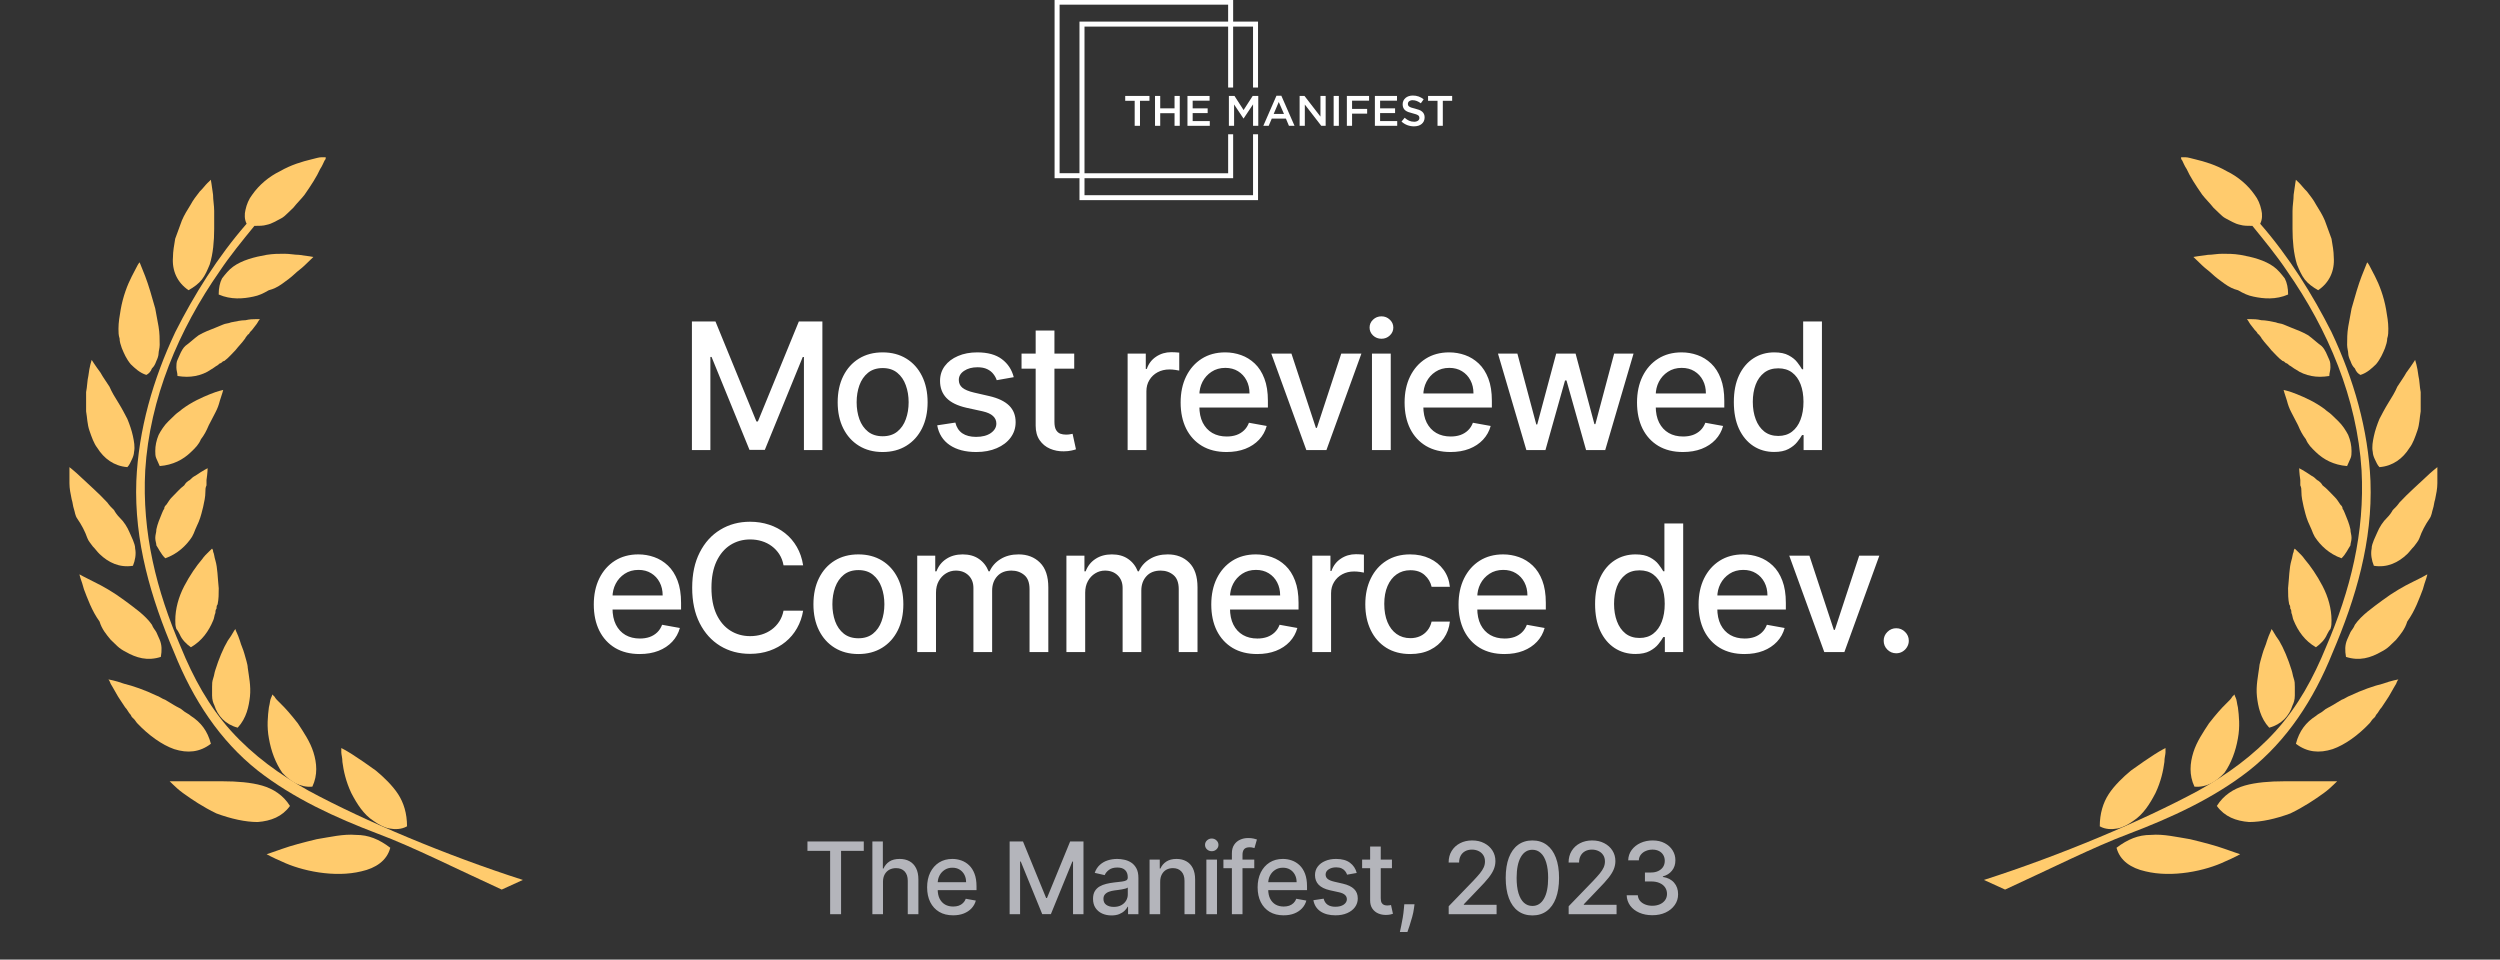 <svg width="198" height="76" viewBox="0 0 198 76" fill="none" xmlns="http://www.w3.org/2000/svg">
<rect x="0" y="0" width="198" height="76" fill="#333333" stroke="none"/>
<path d="M54.8 25.461H56.665L59.907 33.378H60.026L63.268 25.461H65.133V35.645H63.671V28.276H63.577L60.573 35.631H59.36L56.356 28.271H56.262V35.645H54.8V25.461ZM69.905 35.8C69.189 35.8 68.564 35.636 68.03 35.307C67.497 34.979 67.082 34.52 66.787 33.93C66.492 33.34 66.344 32.65 66.344 31.861C66.344 31.069 66.492 30.376 66.787 29.783C67.082 29.189 67.497 28.728 68.03 28.4C68.564 28.072 69.189 27.908 69.905 27.908C70.621 27.908 71.246 28.072 71.78 28.4C72.314 28.728 72.728 29.189 73.023 29.783C73.318 30.376 73.466 31.069 73.466 31.861C73.466 32.65 73.318 33.34 73.023 33.93C72.728 34.52 72.314 34.979 71.78 35.307C71.246 35.636 70.621 35.8 69.905 35.8ZM69.91 34.551C70.374 34.551 70.759 34.429 71.064 34.184C71.369 33.938 71.594 33.612 71.74 33.204C71.889 32.796 71.964 32.347 71.964 31.856C71.964 31.369 71.889 30.921 71.74 30.514C71.594 30.103 71.369 29.773 71.064 29.524C70.759 29.275 70.374 29.151 69.91 29.151C69.443 29.151 69.055 29.275 68.746 29.524C68.441 29.773 68.214 30.103 68.065 30.514C67.919 30.921 67.846 31.369 67.846 31.856C67.846 32.347 67.919 32.796 68.065 33.204C68.214 33.612 68.441 33.938 68.746 34.184C69.055 34.429 69.443 34.551 69.91 34.551ZM80.289 29.872L78.941 30.111C78.885 29.939 78.795 29.774 78.672 29.619C78.553 29.463 78.391 29.335 78.185 29.236C77.98 29.136 77.723 29.087 77.414 29.087C76.993 29.087 76.642 29.181 76.36 29.37C76.078 29.556 75.938 29.796 75.938 30.091C75.938 30.346 76.032 30.552 76.221 30.708C76.41 30.863 76.715 30.991 77.136 31.09L78.349 31.369C79.052 31.531 79.576 31.782 79.921 32.12C80.265 32.458 80.438 32.897 80.438 33.438C80.438 33.895 80.305 34.303 80.04 34.661C79.778 35.016 79.412 35.294 78.941 35.496C78.474 35.699 77.932 35.8 77.315 35.8C76.46 35.8 75.762 35.617 75.221 35.253C74.681 34.885 74.35 34.362 74.227 33.686L75.664 33.468C75.754 33.842 75.938 34.126 76.216 34.318C76.494 34.507 76.858 34.601 77.305 34.601C77.792 34.601 78.182 34.5 78.474 34.298C78.765 34.092 78.911 33.842 78.911 33.547C78.911 33.308 78.822 33.108 78.643 32.945C78.467 32.783 78.197 32.66 77.832 32.577L76.539 32.294C75.826 32.131 75.299 31.873 74.958 31.518C74.62 31.163 74.451 30.714 74.451 30.171C74.451 29.72 74.577 29.325 74.829 28.987C75.081 28.649 75.429 28.385 75.873 28.196C76.317 28.004 76.826 27.908 77.4 27.908C78.225 27.908 78.875 28.087 79.349 28.445C79.823 28.8 80.136 29.275 80.289 29.872ZM85.078 28.007V29.201H80.906V28.007H85.078ZM82.025 26.177H83.511V33.403C83.511 33.691 83.555 33.908 83.641 34.054C83.727 34.197 83.838 34.295 83.974 34.348C84.113 34.397 84.264 34.422 84.427 34.422C84.546 34.422 84.65 34.414 84.74 34.397C84.829 34.381 84.899 34.367 84.949 34.358L85.217 35.586C85.131 35.619 85.008 35.652 84.849 35.685C84.69 35.722 84.491 35.742 84.252 35.745C83.861 35.752 83.497 35.682 83.159 35.536C82.82 35.39 82.547 35.165 82.338 34.86C82.129 34.555 82.025 34.172 82.025 33.711V26.177ZM89.308 35.645V28.007H90.746V29.221H90.825C90.964 28.81 91.21 28.486 91.561 28.251C91.916 28.012 92.317 27.893 92.764 27.893C92.857 27.893 92.967 27.896 93.093 27.903C93.222 27.91 93.323 27.918 93.396 27.928V29.35C93.336 29.334 93.23 29.315 93.078 29.295C92.925 29.272 92.773 29.261 92.62 29.261C92.269 29.261 91.956 29.335 91.68 29.484C91.409 29.63 91.193 29.834 91.034 30.096C90.875 30.355 90.795 30.65 90.795 30.981V35.645H89.308ZM97.141 35.8C96.388 35.8 95.74 35.639 95.197 35.317C94.656 34.992 94.239 34.537 93.944 33.95C93.652 33.36 93.506 32.669 93.506 31.876C93.506 31.094 93.652 30.404 93.944 29.808C94.239 29.211 94.65 28.745 95.177 28.41C95.707 28.075 96.327 27.908 97.037 27.908C97.468 27.908 97.885 27.979 98.29 28.122C98.694 28.264 99.057 28.488 99.379 28.793C99.7 29.098 99.954 29.494 100.139 29.982C100.325 30.466 100.418 31.054 100.418 31.747V32.274H94.346V31.16H98.961C98.961 30.769 98.881 30.422 98.722 30.121C98.563 29.816 98.339 29.576 98.051 29.4C97.766 29.224 97.431 29.136 97.046 29.136C96.629 29.136 96.264 29.239 95.953 29.445C95.644 29.647 95.406 29.912 95.236 30.24C95.071 30.565 94.988 30.918 94.988 31.299V32.17C94.988 32.68 95.077 33.114 95.256 33.472C95.439 33.831 95.692 34.104 96.017 34.293C96.342 34.479 96.722 34.571 97.156 34.571C97.438 34.571 97.695 34.532 97.927 34.452C98.159 34.369 98.359 34.246 98.528 34.084C98.697 33.922 98.827 33.721 98.916 33.482L100.323 33.736C100.211 34.15 100.009 34.513 99.717 34.825C99.428 35.133 99.065 35.374 98.628 35.546C98.194 35.715 97.698 35.8 97.141 35.8ZM107.823 28.007L105.053 35.645H103.462L100.687 28.007H102.283L104.218 33.885H104.297L106.227 28.007H107.823ZM108.66 35.645V28.007H110.147V35.645H108.66ZM109.411 26.829C109.152 26.829 108.93 26.743 108.745 26.57C108.562 26.395 108.471 26.186 108.471 25.944C108.471 25.698 108.562 25.489 108.745 25.317C108.93 25.141 109.152 25.054 109.411 25.054C109.67 25.054 109.89 25.141 110.072 25.317C110.258 25.489 110.351 25.698 110.351 25.944C110.351 26.186 110.258 26.395 110.072 26.57C109.89 26.743 109.67 26.829 109.411 26.829ZM114.879 35.8C114.127 35.8 113.478 35.639 112.935 35.317C112.394 34.992 111.977 34.537 111.682 33.95C111.39 33.36 111.244 32.669 111.244 31.876C111.244 31.094 111.39 30.404 111.682 29.808C111.977 29.211 112.388 28.745 112.915 28.41C113.445 28.075 114.065 27.908 114.775 27.908C115.206 27.908 115.623 27.979 116.028 28.122C116.432 28.264 116.795 28.488 117.117 28.793C117.438 29.098 117.692 29.494 117.878 29.982C118.063 30.466 118.156 31.054 118.156 31.747V32.274H112.084V31.16H116.699C116.699 30.769 116.62 30.422 116.46 30.121C116.301 29.816 116.077 29.576 115.789 29.4C115.504 29.224 115.169 29.136 114.785 29.136C114.367 29.136 114.002 29.239 113.691 29.445C113.382 29.647 113.144 29.912 112.975 30.24C112.809 30.565 112.726 30.918 112.726 31.299V32.17C112.726 32.68 112.815 33.114 112.994 33.472C113.177 33.831 113.43 34.104 113.755 34.293C114.08 34.479 114.46 34.571 114.894 34.571C115.176 34.571 115.433 34.532 115.665 34.452C115.897 34.369 116.097 34.246 116.266 34.084C116.436 33.922 116.565 33.721 116.654 33.482L118.062 33.736C117.949 34.15 117.747 34.513 117.455 34.825C117.167 35.133 116.804 35.374 116.366 35.546C115.932 35.715 115.436 35.8 114.879 35.8ZM120.888 35.645L118.64 28.007H120.177L121.674 33.617H121.748L123.25 28.007H124.787L126.278 33.592H126.353L127.84 28.007H129.376L127.134 35.645H125.617L124.065 30.131H123.951L122.4 35.645H120.888ZM133.287 35.8C132.534 35.8 131.886 35.639 131.342 35.317C130.802 34.992 130.384 34.537 130.089 33.95C129.798 33.36 129.652 32.669 129.652 31.876C129.652 31.094 129.798 30.404 130.089 29.808C130.384 29.211 130.795 28.745 131.323 28.41C131.853 28.075 132.473 27.908 133.182 27.908C133.613 27.908 134.031 27.979 134.435 28.122C134.84 28.264 135.203 28.488 135.524 28.793C135.846 29.098 136.1 29.494 136.285 29.982C136.471 30.466 136.564 31.054 136.564 31.747V32.274H130.492V31.16H135.107C135.107 30.769 135.027 30.422 134.868 30.121C134.709 29.816 134.485 29.576 134.197 29.4C133.912 29.224 133.577 29.136 133.192 29.136C132.775 29.136 132.41 29.239 132.098 29.445C131.79 29.647 131.551 29.912 131.382 30.24C131.216 30.565 131.134 30.918 131.134 31.299V32.17C131.134 32.68 131.223 33.114 131.402 33.472C131.584 33.831 131.838 34.104 132.163 34.293C132.488 34.479 132.867 34.571 133.302 34.571C133.583 34.571 133.84 34.532 134.072 34.452C134.304 34.369 134.505 34.246 134.674 34.084C134.843 33.922 134.972 33.721 135.062 33.482L136.469 33.736C136.357 34.15 136.154 34.513 135.863 34.825C135.574 35.133 135.211 35.374 134.774 35.546C134.339 35.715 133.844 35.8 133.287 35.8ZM140.513 35.795C139.896 35.795 139.346 35.637 138.862 35.322C138.381 35.004 138.003 34.551 137.728 33.965C137.456 33.375 137.32 32.667 137.32 31.841C137.32 31.016 137.458 30.31 137.733 29.723C138.011 29.136 138.393 28.687 138.877 28.375C139.361 28.064 139.909 27.908 140.523 27.908C140.997 27.908 141.378 27.988 141.666 28.147C141.958 28.302 142.184 28.485 142.343 28.694C142.505 28.902 142.631 29.087 142.721 29.246H142.81V25.461H144.297V35.645H142.845V34.457H142.721C142.631 34.62 142.502 34.805 142.333 35.014C142.167 35.223 141.938 35.405 141.646 35.561C141.355 35.717 140.977 35.795 140.513 35.795ZM140.841 34.527C141.269 34.527 141.63 34.414 141.925 34.188C142.223 33.96 142.449 33.643 142.601 33.239C142.757 32.834 142.835 32.364 142.835 31.826C142.835 31.296 142.759 30.832 142.606 30.434C142.454 30.036 142.23 29.726 141.935 29.504C141.64 29.282 141.275 29.171 140.841 29.171C140.393 29.171 140.02 29.287 139.722 29.519C139.424 29.751 139.198 30.068 139.046 30.469C138.897 30.87 138.822 31.323 138.822 31.826C138.822 32.337 138.898 32.796 139.051 33.204C139.203 33.612 139.429 33.935 139.727 34.174C140.029 34.409 140.4 34.527 140.841 34.527ZM50.663 51.8C49.911 51.8 49.263 51.639 48.719 51.317C48.178 50.992 47.761 50.537 47.466 49.95C47.174 49.36 47.028 48.669 47.028 47.876C47.028 47.094 47.174 46.404 47.466 45.807C47.761 45.211 48.172 44.745 48.699 44.41C49.229 44.075 49.849 43.908 50.559 43.908C50.99 43.908 51.407 43.979 51.812 44.122C52.216 44.264 52.579 44.488 52.901 44.793C53.222 45.098 53.476 45.494 53.662 45.982C53.847 46.466 53.94 47.054 53.94 47.747V48.274H47.868V47.16H52.483C52.483 46.769 52.404 46.422 52.244 46.121C52.085 45.816 51.861 45.575 51.573 45.4C51.288 45.224 50.953 45.136 50.569 45.136C50.151 45.136 49.786 45.239 49.475 45.444C49.166 45.647 48.928 45.912 48.759 46.24C48.593 46.565 48.51 46.918 48.51 47.299V48.17C48.51 48.68 48.599 49.114 48.778 49.472C48.961 49.831 49.214 50.104 49.539 50.293C49.864 50.479 50.244 50.571 50.678 50.571C50.96 50.571 51.217 50.532 51.449 50.452C51.681 50.369 51.881 50.246 52.05 50.084C52.22 49.922 52.349 49.721 52.438 49.482L53.846 49.736C53.733 50.15 53.531 50.513 53.239 50.825C52.951 51.133 52.588 51.374 52.15 51.546C51.716 51.715 51.22 51.8 50.663 51.8ZM63.608 44.773H62.056C61.996 44.442 61.886 44.15 61.723 43.898C61.561 43.646 61.362 43.432 61.126 43.257C60.891 43.081 60.627 42.948 60.336 42.859C60.047 42.769 59.741 42.724 59.416 42.724C58.829 42.724 58.303 42.872 57.839 43.167C57.379 43.462 57.014 43.895 56.745 44.465C56.48 45.035 56.347 45.731 56.347 46.553C56.347 47.382 56.48 48.082 56.745 48.652C57.014 49.222 57.38 49.653 57.844 49.945C58.308 50.237 58.831 50.382 59.411 50.382C59.732 50.382 60.037 50.339 60.326 50.253C60.617 50.164 60.881 50.033 61.116 49.86C61.352 49.688 61.551 49.477 61.713 49.229C61.879 48.977 61.993 48.688 62.056 48.364L63.608 48.368C63.525 48.869 63.364 49.33 63.125 49.751C62.89 50.169 62.587 50.53 62.215 50.835C61.847 51.137 61.426 51.37 60.952 51.536C60.478 51.702 59.961 51.785 59.401 51.785C58.519 51.785 57.733 51.576 57.044 51.158C56.354 50.737 55.81 50.136 55.413 49.353C55.018 48.571 54.821 47.638 54.821 46.553C54.821 45.466 55.02 44.533 55.418 43.754C55.815 42.971 56.359 42.371 57.049 41.954C57.738 41.533 58.522 41.322 59.401 41.322C59.941 41.322 60.445 41.4 60.913 41.556C61.383 41.708 61.806 41.934 62.181 42.232C62.555 42.527 62.865 42.889 63.11 43.316C63.356 43.74 63.522 44.226 63.608 44.773ZM67.984 51.8C67.268 51.8 66.643 51.636 66.109 51.307C65.576 50.979 65.161 50.52 64.866 49.93C64.571 49.34 64.424 48.65 64.424 47.861C64.424 47.069 64.571 46.376 64.866 45.783C65.161 45.189 65.576 44.728 66.109 44.4C66.643 44.072 67.268 43.908 67.984 43.908C68.7 43.908 69.325 44.072 69.859 44.4C70.393 44.728 70.807 45.189 71.102 45.783C71.397 46.376 71.545 47.069 71.545 47.861C71.545 48.65 71.397 49.34 71.102 49.93C70.807 50.52 70.393 50.979 69.859 51.307C69.325 51.636 68.7 51.8 67.984 51.8ZM67.989 50.551C68.453 50.551 68.838 50.429 69.143 50.184C69.448 49.938 69.673 49.612 69.819 49.204C69.968 48.796 70.043 48.347 70.043 47.856C70.043 47.369 69.968 46.921 69.819 46.514C69.673 46.103 69.448 45.773 69.143 45.524C68.838 45.275 68.453 45.151 67.989 45.151C67.522 45.151 67.134 45.275 66.826 45.524C66.521 45.773 66.293 46.103 66.144 46.514C65.999 46.921 65.925 47.369 65.925 47.856C65.925 48.347 65.999 48.796 66.144 49.204C66.293 49.612 66.521 49.938 66.826 50.184C67.134 50.429 67.522 50.551 67.989 50.551ZM72.644 51.645V44.007H74.071V45.251H74.166C74.325 44.83 74.585 44.501 74.947 44.266C75.308 44.027 75.741 43.908 76.245 43.908C76.755 43.908 77.183 44.027 77.528 44.266C77.876 44.505 78.132 44.833 78.298 45.251H78.378C78.56 44.843 78.85 44.518 79.248 44.276C79.646 44.031 80.12 43.908 80.67 43.908C81.363 43.908 81.928 44.125 82.366 44.559C82.807 44.994 83.027 45.648 83.027 46.524V51.645H81.54V46.663C81.54 46.146 81.4 45.771 81.118 45.539C80.836 45.307 80.499 45.191 80.108 45.191C79.624 45.191 79.248 45.34 78.98 45.638C78.711 45.934 78.577 46.313 78.577 46.777V51.645H77.095V46.568C77.095 46.154 76.966 45.821 76.707 45.569C76.448 45.317 76.112 45.191 75.698 45.191C75.416 45.191 75.156 45.266 74.917 45.415C74.681 45.56 74.491 45.764 74.345 46.026C74.202 46.288 74.131 46.592 74.131 46.936V51.645H72.644ZM84.46 51.645V44.007H85.887V45.251H85.982C86.141 44.83 86.401 44.501 86.762 44.266C87.124 44.027 87.556 43.908 88.06 43.908C88.571 43.908 88.998 44.027 89.343 44.266C89.691 44.505 89.948 44.833 90.114 45.251H90.194C90.376 44.843 90.666 44.518 91.064 44.276C91.462 44.031 91.936 43.908 92.486 43.908C93.179 43.908 93.744 44.125 94.182 44.559C94.623 44.994 94.843 45.648 94.843 46.524V51.645H93.356V46.663C93.356 46.146 93.215 45.771 92.933 45.539C92.652 45.307 92.315 45.191 91.924 45.191C91.44 45.191 91.064 45.34 90.795 45.638C90.527 45.934 90.392 46.313 90.392 46.777V51.645H88.911V46.568C88.911 46.154 88.781 45.821 88.523 45.569C88.264 45.317 87.928 45.191 87.513 45.191C87.231 45.191 86.971 45.266 86.733 45.415C86.497 45.56 86.306 45.764 86.161 46.026C86.018 46.288 85.947 46.592 85.947 46.936V51.645H84.46ZM99.568 51.8C98.815 51.8 98.167 51.639 97.623 51.317C97.083 50.992 96.665 50.537 96.37 49.95C96.079 49.36 95.933 48.669 95.933 47.876C95.933 47.094 96.079 46.404 96.37 45.807C96.665 45.211 97.076 44.745 97.603 44.41C98.134 44.075 98.754 43.908 99.463 43.908C99.894 43.908 100.312 43.979 100.716 44.122C101.121 44.264 101.484 44.488 101.805 44.793C102.127 45.098 102.381 45.494 102.566 45.982C102.752 46.466 102.845 47.054 102.845 47.747V48.274H96.773V47.16H101.388C101.388 46.769 101.308 46.422 101.149 46.121C100.99 45.816 100.766 45.575 100.478 45.4C100.193 45.224 99.858 45.136 99.473 45.136C99.055 45.136 98.691 45.239 98.379 45.444C98.071 45.647 97.832 45.912 97.663 46.24C97.497 46.565 97.415 46.918 97.415 47.299V48.17C97.415 48.68 97.504 49.114 97.683 49.472C97.865 49.831 98.119 50.104 98.444 50.293C98.769 50.479 99.148 50.571 99.583 50.571C99.864 50.571 100.121 50.532 100.353 50.452C100.585 50.369 100.786 50.246 100.955 50.084C101.124 49.922 101.253 49.721 101.343 49.482L102.75 49.736C102.638 50.15 102.435 50.513 102.144 50.825C101.855 51.133 101.492 51.374 101.055 51.546C100.62 51.715 100.125 51.8 99.568 51.8ZM103.934 51.645V44.007H105.371V45.221H105.451C105.59 44.81 105.836 44.486 106.187 44.251C106.542 44.012 106.943 43.893 107.39 43.893C107.483 43.893 107.593 43.896 107.719 43.903C107.848 43.91 107.949 43.918 108.022 43.928V45.35C107.962 45.334 107.856 45.315 107.704 45.295C107.551 45.272 107.399 45.261 107.246 45.261C106.895 45.261 106.581 45.335 106.306 45.484C106.034 45.63 105.819 45.834 105.66 46.096C105.501 46.355 105.421 46.65 105.421 46.981V51.645H103.934ZM111.692 51.8C110.953 51.8 110.317 51.632 109.783 51.297C109.252 50.959 108.845 50.493 108.56 49.9C108.274 49.307 108.132 48.627 108.132 47.861C108.132 47.086 108.278 46.401 108.569 45.807C108.861 45.211 109.272 44.745 109.803 44.41C110.333 44.075 110.958 43.908 111.677 43.908C112.258 43.908 112.775 44.016 113.229 44.231C113.683 44.443 114.049 44.742 114.328 45.126C114.61 45.511 114.777 45.96 114.83 46.474H113.383C113.303 46.116 113.121 45.807 112.836 45.549C112.554 45.29 112.176 45.161 111.702 45.161C111.288 45.161 110.925 45.27 110.613 45.489C110.305 45.705 110.065 46.013 109.892 46.414C109.72 46.812 109.634 47.283 109.634 47.826C109.634 48.383 109.718 48.864 109.887 49.269C110.056 49.673 110.295 49.986 110.603 50.208C110.915 50.431 111.281 50.542 111.702 50.542C111.984 50.542 112.239 50.49 112.468 50.387C112.7 50.281 112.894 50.13 113.05 49.935C113.209 49.739 113.32 49.504 113.383 49.229H114.83C114.777 49.723 114.616 50.164 114.348 50.551C114.079 50.939 113.72 51.244 113.269 51.467C112.821 51.689 112.296 51.8 111.692 51.8ZM119.152 51.8C118.399 51.8 117.751 51.639 117.208 51.317C116.667 50.992 116.25 50.537 115.955 49.95C115.663 49.36 115.517 48.669 115.517 47.876C115.517 47.094 115.663 46.404 115.955 45.807C116.25 45.211 116.661 44.745 117.188 44.41C117.718 44.075 118.338 43.908 119.048 43.908C119.479 43.908 119.896 43.979 120.301 44.122C120.705 44.264 121.068 44.488 121.39 44.793C121.711 45.098 121.965 45.494 122.151 45.982C122.336 46.466 122.429 47.054 122.429 47.747V48.274H116.357V47.16H120.972C120.972 46.769 120.892 46.422 120.733 46.121C120.574 45.816 120.35 45.575 120.062 45.4C119.777 45.224 119.442 45.136 119.057 45.136C118.64 45.136 118.275 45.239 117.963 45.444C117.655 45.647 117.416 45.912 117.247 46.24C117.082 46.565 116.999 46.918 116.999 47.299V48.17C116.999 48.68 117.088 49.114 117.267 49.472C117.45 49.831 117.703 50.104 118.028 50.293C118.353 50.479 118.733 50.571 119.167 50.571C119.449 50.571 119.706 50.532 119.938 50.452C120.17 50.369 120.37 50.246 120.539 50.084C120.708 49.922 120.838 49.721 120.927 49.482L122.335 49.736C122.222 50.15 122.02 50.513 121.728 50.825C121.439 51.133 121.076 51.374 120.639 51.546C120.205 51.715 119.709 51.8 119.152 51.8ZM129.524 51.795C128.907 51.795 128.357 51.637 127.873 51.322C127.392 51.004 127.014 50.551 126.739 49.965C126.467 49.375 126.331 48.667 126.331 47.841C126.331 47.016 126.469 46.31 126.744 45.723C127.022 45.136 127.404 44.687 127.888 44.375C128.372 44.064 128.92 43.908 129.534 43.908C130.008 43.908 130.389 43.987 130.677 44.147C130.969 44.302 131.195 44.485 131.354 44.694C131.516 44.903 131.642 45.087 131.732 45.246H131.821V41.461H133.308V51.645H131.856V50.457H131.732C131.642 50.62 131.513 50.805 131.344 51.014C131.178 51.223 130.949 51.405 130.657 51.561C130.366 51.717 129.988 51.795 129.524 51.795ZM129.852 50.527C130.28 50.527 130.641 50.414 130.936 50.188C131.234 49.96 131.46 49.643 131.612 49.239C131.768 48.834 131.846 48.364 131.846 47.826C131.846 47.296 131.77 46.832 131.617 46.434C131.465 46.036 131.241 45.726 130.946 45.504C130.651 45.282 130.286 45.171 129.852 45.171C129.404 45.171 129.031 45.287 128.733 45.519C128.435 45.751 128.209 46.068 128.057 46.469C127.908 46.87 127.833 47.322 127.833 47.826C127.833 48.337 127.909 48.796 128.062 49.204C128.214 49.612 128.44 49.935 128.738 50.174C129.04 50.409 129.411 50.527 129.852 50.527ZM138.162 51.8C137.409 51.8 136.761 51.639 136.218 51.317C135.677 50.992 135.259 50.537 134.964 49.95C134.673 49.36 134.527 48.669 134.527 47.876C134.527 47.094 134.673 46.404 134.964 45.807C135.259 45.211 135.671 44.745 136.198 44.41C136.728 44.075 137.348 43.908 138.057 43.908C138.488 43.908 138.906 43.979 139.311 44.122C139.715 44.264 140.078 44.488 140.4 44.793C140.721 45.098 140.975 45.494 141.16 45.982C141.346 46.466 141.439 47.054 141.439 47.747V48.274H135.367V47.16H139.982C139.982 46.769 139.902 46.422 139.743 46.121C139.584 45.816 139.36 45.575 139.072 45.4C138.787 45.224 138.452 45.136 138.067 45.136C137.65 45.136 137.285 45.239 136.973 45.444C136.665 45.647 136.426 45.912 136.257 46.24C136.092 46.565 136.009 46.918 136.009 47.299V48.17C136.009 48.68 136.098 49.114 136.277 49.472C136.46 49.831 136.713 50.104 137.038 50.293C137.363 50.479 137.743 50.571 138.177 50.571C138.459 50.571 138.716 50.532 138.948 50.452C139.18 50.369 139.38 50.246 139.549 50.084C139.718 49.922 139.848 49.721 139.937 49.482L141.344 49.736C141.232 50.15 141.03 50.513 140.738 50.825C140.449 51.133 140.086 51.374 139.649 51.546C139.214 51.715 138.719 51.8 138.162 51.8ZM148.844 44.007L146.074 51.645H144.483L141.708 44.007H143.304L145.239 49.885H145.318L147.248 44.007H148.844ZM150.182 51.74C149.91 51.74 149.677 51.644 149.481 51.452C149.285 51.256 149.188 51.021 149.188 50.745C149.188 50.474 149.285 50.242 149.481 50.049C149.677 49.854 149.91 49.756 150.182 49.756C150.454 49.756 150.688 49.854 150.883 50.049C151.079 50.242 151.177 50.474 151.177 50.745C151.177 50.928 151.13 51.095 151.037 51.248C150.948 51.397 150.829 51.516 150.679 51.606C150.53 51.695 150.364 51.74 150.182 51.74Z" fill="white"/>
<path d="M63.95 67.391V66.642H68.411V67.391H66.613V72.406H65.746V67.391H63.95ZM69.933 69.839V72.406H69.092V66.642H69.922V68.787H69.975C70.077 68.554 70.232 68.369 70.44 68.232C70.648 68.095 70.92 68.027 71.256 68.027C71.553 68.027 71.812 68.088 72.033 68.21C72.256 68.332 72.429 68.514 72.551 68.756C72.675 68.996 72.737 69.296 72.737 69.656V72.406H71.895V69.758C71.895 69.441 71.813 69.195 71.65 69.02C71.487 68.844 71.26 68.756 70.969 68.756C70.77 68.756 70.592 68.798 70.434 68.882C70.279 68.967 70.156 69.091 70.066 69.254C69.977 69.415 69.933 69.611 69.933 69.839ZM75.485 72.493C75.059 72.493 74.692 72.403 74.385 72.221C74.079 72.037 73.842 71.779 73.675 71.447C73.51 71.112 73.428 70.721 73.428 70.273C73.428 69.83 73.51 69.44 73.675 69.102C73.842 68.764 74.075 68.501 74.373 68.311C74.674 68.122 75.024 68.027 75.426 68.027C75.67 68.027 75.906 68.067 76.135 68.148C76.364 68.228 76.57 68.355 76.752 68.528C76.934 68.7 77.077 68.925 77.182 69.201C77.287 69.474 77.34 69.808 77.34 70.2V70.498H73.903V69.868H76.515C76.515 69.646 76.47 69.45 76.38 69.279C76.29 69.107 76.163 68.971 76 68.871C75.839 68.772 75.649 68.722 75.432 68.722C75.195 68.722 74.989 68.78 74.812 68.897C74.638 69.011 74.503 69.161 74.407 69.347C74.313 69.531 74.266 69.731 74.266 69.946V70.439C74.266 70.728 74.317 70.974 74.418 71.176C74.522 71.379 74.665 71.534 74.849 71.641C75.033 71.746 75.248 71.798 75.493 71.798C75.653 71.798 75.798 71.776 75.93 71.731C76.061 71.684 76.175 71.614 76.27 71.522C76.366 71.43 76.439 71.317 76.49 71.182L77.286 71.326C77.223 71.56 77.108 71.766 76.943 71.942C76.78 72.116 76.574 72.252 76.327 72.35C76.081 72.446 75.8 72.493 75.485 72.493ZM79.963 66.642H81.019L82.854 71.123H82.921L84.756 66.642H85.812V72.406H84.984V68.235H84.931L83.231 72.398H82.544L80.844 68.232H80.791V72.406H79.963V66.642ZM88.029 72.502C87.755 72.502 87.507 72.451 87.286 72.35C87.065 72.247 86.889 72.098 86.76 71.902C86.632 71.707 86.568 71.468 86.568 71.185C86.568 70.941 86.615 70.74 86.709 70.582C86.803 70.425 86.93 70.3 87.089 70.208C87.249 70.116 87.427 70.047 87.624 70C87.821 69.953 88.022 69.917 88.226 69.893C88.485 69.863 88.695 69.838 88.856 69.82C89.018 69.799 89.135 69.766 89.208 69.721C89.281 69.676 89.318 69.603 89.318 69.502V69.482C89.318 69.236 89.249 69.046 89.11 68.911C88.973 68.775 88.768 68.708 88.496 68.708C88.213 68.708 87.99 68.771 87.826 68.897C87.665 69.02 87.553 69.158 87.491 69.31L86.701 69.13C86.794 68.867 86.931 68.655 87.112 68.494C87.293 68.331 87.503 68.213 87.739 68.139C87.975 68.064 88.224 68.027 88.485 68.027C88.658 68.027 88.841 68.047 89.034 68.089C89.229 68.128 89.411 68.201 89.58 68.308C89.751 68.415 89.89 68.568 89.999 68.767C90.108 68.964 90.162 69.22 90.162 69.535V72.406H89.341V71.815H89.307C89.252 71.924 89.171 72.031 89.062 72.136C88.953 72.241 88.813 72.328 88.643 72.398C88.472 72.467 88.267 72.502 88.029 72.502ZM88.212 71.826C88.445 71.826 88.644 71.781 88.809 71.689C88.976 71.597 89.102 71.477 89.189 71.328C89.277 71.178 89.321 71.018 89.321 70.847V70.29C89.291 70.32 89.233 70.348 89.146 70.374C89.062 70.398 88.965 70.42 88.856 70.439C88.748 70.456 88.642 70.472 88.538 70.487C88.435 70.5 88.349 70.511 88.279 70.52C88.116 70.541 87.967 70.576 87.832 70.625C87.699 70.673 87.592 70.744 87.511 70.836C87.432 70.926 87.393 71.046 87.393 71.196C87.393 71.404 87.47 71.562 87.624 71.669C87.778 71.774 87.974 71.826 88.212 71.826ZM91.887 69.839V72.406H91.046V68.083H91.853V68.787H91.907C92.006 68.558 92.162 68.374 92.374 68.235C92.588 68.096 92.857 68.027 93.182 68.027C93.476 68.027 93.734 68.089 93.956 68.213C94.177 68.335 94.349 68.516 94.471 68.759C94.593 69.001 94.654 69.3 94.654 69.656V72.406H93.812V69.758C93.812 69.444 93.731 69.2 93.567 69.023C93.404 68.845 93.18 68.756 92.895 68.756C92.7 68.756 92.526 68.798 92.374 68.882C92.224 68.967 92.105 69.091 92.017 69.254C91.93 69.415 91.887 69.611 91.887 69.839ZM95.545 72.406V68.083H96.386V72.406H95.545ZM95.97 67.416C95.823 67.416 95.698 67.367 95.593 67.27C95.489 67.17 95.438 67.052 95.438 66.915C95.438 66.776 95.489 66.658 95.593 66.56C95.698 66.461 95.823 66.411 95.97 66.411C96.116 66.411 96.241 66.461 96.344 66.56C96.449 66.658 96.502 66.776 96.502 66.915C96.502 67.052 96.449 67.17 96.344 67.27C96.241 67.367 96.116 67.416 95.97 67.416ZM99.338 68.083V68.759H96.895V68.083H99.338ZM97.565 72.406V67.582C97.565 67.312 97.624 67.088 97.742 66.909C97.86 66.729 98.017 66.595 98.212 66.507C98.407 66.417 98.619 66.372 98.848 66.372C99.017 66.372 99.162 66.386 99.282 66.414C99.402 66.44 99.491 66.465 99.549 66.487L99.352 67.168C99.313 67.157 99.262 67.144 99.2 67.129C99.138 67.112 99.063 67.104 98.975 67.104C98.77 67.104 98.624 67.154 98.536 67.256C98.45 67.357 98.406 67.503 98.406 67.695V72.406H97.565ZM101.662 72.493C101.236 72.493 100.869 72.403 100.561 72.221C100.255 72.037 100.019 71.779 99.852 71.447C99.687 71.112 99.604 70.721 99.604 70.273C99.604 69.83 99.687 69.44 99.852 69.102C100.019 68.764 100.251 68.501 100.55 68.311C100.85 68.122 101.201 68.027 101.602 68.027C101.846 68.027 102.083 68.067 102.312 68.148C102.541 68.228 102.746 68.355 102.928 68.528C103.11 68.7 103.254 68.925 103.359 69.201C103.464 69.474 103.516 69.808 103.516 70.2V70.498H100.08V69.868H102.692C102.692 69.646 102.647 69.45 102.557 69.279C102.467 69.107 102.34 68.971 102.177 68.871C102.015 68.772 101.826 68.722 101.608 68.722C101.372 68.722 101.165 68.78 100.989 68.897C100.814 69.011 100.679 69.161 100.584 69.347C100.49 69.531 100.443 69.731 100.443 69.946V70.439C100.443 70.728 100.494 70.974 100.595 71.176C100.698 71.379 100.842 71.534 101.025 71.641C101.209 71.746 101.424 71.798 101.67 71.798C101.829 71.798 101.975 71.776 102.106 71.731C102.238 71.684 102.351 71.614 102.447 71.522C102.543 71.43 102.616 71.317 102.666 71.182L103.463 71.326C103.399 71.56 103.285 71.766 103.119 71.942C102.956 72.116 102.751 72.252 102.503 72.35C102.257 72.446 101.977 72.493 101.662 72.493ZM107.452 69.138L106.689 69.274C106.657 69.176 106.607 69.083 106.537 68.995C106.47 68.907 106.378 68.835 106.261 68.778C106.145 68.722 106 68.694 105.825 68.694C105.587 68.694 105.388 68.747 105.228 68.854C105.069 68.959 104.989 69.095 104.989 69.262C104.989 69.407 105.043 69.523 105.15 69.611C105.257 69.7 105.429 69.772 105.667 69.828L106.354 69.986C106.752 70.078 107.048 70.219 107.244 70.411C107.439 70.602 107.536 70.851 107.536 71.157C107.536 71.415 107.461 71.646 107.311 71.849C107.163 72.05 106.956 72.207 106.689 72.322C106.425 72.436 106.118 72.493 105.769 72.493C105.285 72.493 104.89 72.39 104.584 72.184C104.278 71.976 104.09 71.68 104.021 71.297L104.834 71.174C104.885 71.385 104.989 71.546 105.147 71.655C105.304 71.762 105.51 71.815 105.763 71.815C106.039 71.815 106.259 71.758 106.425 71.644C106.59 71.527 106.672 71.385 106.672 71.219C106.672 71.083 106.622 70.97 106.52 70.878C106.421 70.786 106.268 70.717 106.061 70.67L105.33 70.509C104.926 70.417 104.628 70.271 104.435 70.07C104.243 69.869 104.148 69.615 104.148 69.307C104.148 69.052 104.219 68.829 104.361 68.638C104.504 68.446 104.701 68.297 104.953 68.19C105.204 68.081 105.492 68.027 105.817 68.027C106.284 68.027 106.652 68.128 106.92 68.331C107.188 68.531 107.366 68.801 107.452 69.138ZM110.242 68.083V68.759H107.88V68.083H110.242ZM108.514 67.047H109.355V71.137C109.355 71.3 109.38 71.423 109.428 71.506C109.477 71.586 109.54 71.642 109.617 71.672C109.696 71.7 109.781 71.714 109.873 71.714C109.941 71.714 110 71.709 110.05 71.7C110.101 71.69 110.141 71.683 110.169 71.677L110.321 72.373C110.272 72.391 110.202 72.41 110.112 72.429C110.022 72.449 109.91 72.461 109.775 72.463C109.553 72.466 109.347 72.427 109.155 72.344C108.964 72.262 108.809 72.134 108.691 71.962C108.573 71.789 108.514 71.572 108.514 71.311V67.047ZM112.03 71.618L111.988 71.925C111.959 72.15 111.912 72.385 111.844 72.629C111.778 72.874 111.71 73.102 111.639 73.312C111.569 73.523 111.512 73.69 111.467 73.814H110.87C110.895 73.697 110.928 73.54 110.972 73.341C111.015 73.144 111.057 72.923 111.098 72.679C111.14 72.435 111.17 72.187 111.191 71.933L111.219 71.618H112.03ZM114.736 72.406V71.776L116.687 69.755C116.895 69.535 117.067 69.343 117.202 69.178C117.339 69.011 117.441 68.852 117.508 68.702C117.576 68.552 117.61 68.393 117.61 68.224C117.61 68.032 117.565 67.867 117.475 67.728C117.385 67.588 117.262 67.48 117.106 67.405C116.95 67.328 116.775 67.289 116.58 67.289C116.373 67.289 116.193 67.332 116.039 67.416C115.885 67.501 115.767 67.62 115.685 67.773C115.602 67.927 115.561 68.108 115.561 68.314H114.731C114.731 67.963 114.811 67.656 114.973 67.394C115.134 67.131 115.355 66.927 115.637 66.783C115.918 66.636 116.238 66.563 116.597 66.563C116.959 66.563 117.278 66.635 117.554 66.78C117.831 66.923 118.048 67.118 118.204 67.365C118.359 67.611 118.437 67.889 118.437 68.198C118.437 68.412 118.397 68.622 118.316 68.826C118.237 69.031 118.1 69.259 117.903 69.51C117.706 69.76 117.432 70.063 117.081 70.419L115.935 71.618V71.66H118.53V72.406H114.736ZM121.366 72.502C120.921 72.5 120.541 72.383 120.226 72.15C119.911 71.918 119.67 71.579 119.503 71.134C119.336 70.689 119.252 70.154 119.252 69.527C119.252 68.902 119.336 68.368 119.503 67.925C119.672 67.483 119.914 67.145 120.229 66.912C120.546 66.68 120.925 66.563 121.366 66.563C121.807 66.563 122.185 66.68 122.5 66.915C122.815 67.148 123.057 67.486 123.224 67.928C123.392 68.369 123.477 68.902 123.477 69.527C123.477 70.156 123.393 70.692 123.226 71.137C123.059 71.58 122.818 71.918 122.503 72.153C122.188 72.386 121.809 72.502 121.366 72.502ZM121.366 71.751C121.756 71.751 122.061 71.56 122.281 71.179C122.502 70.798 122.613 70.248 122.613 69.527C122.613 69.049 122.562 68.644 122.461 68.314C122.361 67.982 122.218 67.73 122.03 67.56C121.844 67.387 121.623 67.301 121.366 67.301C120.977 67.301 120.673 67.492 120.451 67.875C120.23 68.258 120.118 68.808 120.116 69.527C120.116 70.007 120.166 70.413 120.265 70.746C120.367 71.076 120.51 71.326 120.696 71.497C120.882 71.666 121.105 71.751 121.366 71.751ZM124.238 72.406V71.776L126.188 69.755C126.396 69.535 126.568 69.343 126.703 69.178C126.84 69.011 126.942 68.852 127.01 68.702C127.077 68.552 127.111 68.393 127.111 68.224C127.111 68.032 127.066 67.867 126.976 67.728C126.886 67.588 126.763 67.48 126.607 67.405C126.452 67.328 126.276 67.289 126.081 67.289C125.875 67.289 125.695 67.332 125.541 67.416C125.387 67.501 125.269 67.62 125.186 67.773C125.103 67.927 125.062 68.108 125.062 68.314H124.232C124.232 67.963 124.313 67.656 124.474 67.394C124.635 67.131 124.857 66.927 125.138 66.783C125.42 66.636 125.74 66.563 126.098 66.563C126.46 66.563 126.779 66.635 127.055 66.78C127.333 66.923 127.549 67.118 127.705 67.365C127.861 67.611 127.939 67.889 127.939 68.198C127.939 68.412 127.898 68.622 127.818 68.826C127.739 69.031 127.601 69.259 127.404 69.51C127.207 69.76 126.933 70.063 126.582 70.419L125.437 71.618V71.66H128.032V72.406H124.238ZM130.867 72.485C130.481 72.485 130.135 72.418 129.831 72.285C129.529 72.152 129.29 71.967 129.114 71.731C128.939 71.493 128.845 71.217 128.832 70.903H129.716C129.727 71.074 129.785 71.222 129.888 71.348C129.993 71.472 130.13 71.567 130.299 71.635C130.468 71.703 130.655 71.736 130.862 71.736C131.089 71.736 131.289 71.697 131.464 71.618C131.64 71.539 131.778 71.43 131.878 71.289C131.977 71.146 132.027 70.982 132.027 70.796C132.027 70.603 131.977 70.433 131.878 70.287C131.78 70.139 131.637 70.022 131.447 69.938C131.259 69.853 131.032 69.811 130.766 69.811H130.279V69.102H130.766C130.98 69.102 131.167 69.064 131.329 68.987C131.492 68.91 131.62 68.803 131.712 68.666C131.804 68.527 131.85 68.365 131.85 68.179C131.85 68.001 131.809 67.846 131.729 67.714C131.65 67.581 131.537 67.477 131.391 67.402C131.246 67.327 131.076 67.289 130.879 67.289C130.691 67.289 130.515 67.324 130.352 67.394C130.191 67.461 130.059 67.559 129.958 67.686C129.857 67.812 129.802 67.963 129.795 68.139H128.953C128.963 67.828 129.055 67.554 129.229 67.317C129.406 67.081 129.638 66.896 129.927 66.763C130.216 66.63 130.537 66.563 130.89 66.563C131.259 66.563 131.578 66.635 131.847 66.78C132.117 66.923 132.325 67.113 132.472 67.351C132.62 67.59 132.693 67.85 132.691 68.134C132.693 68.457 132.603 68.73 132.421 68.956C132.241 69.181 132.001 69.332 131.7 69.409V69.454C132.083 69.512 132.38 69.664 132.59 69.91C132.802 70.156 132.907 70.46 132.905 70.825C132.907 71.142 132.819 71.426 132.64 71.677C132.464 71.929 132.223 72.127 131.917 72.271C131.611 72.414 131.261 72.485 130.867 72.485Z" fill="#B4B5BB"/>
<path d="M30.91 67.143C30.469 66.804 30.028 66.549 29.587 66.379C29.146 66.209 28.705 66.124 28.175 66.124C27.205 66.039 26.146 66.294 25.087 66.464C24.029 66.719 23.058 66.974 22.352 67.228C21.646 67.483 21.117 67.653 21.117 67.653C21.117 67.653 21.558 67.908 22.352 68.247C23.058 68.587 24.117 68.927 25.264 69.097C26.411 69.266 27.558 69.266 28.616 69.011C29.764 68.757 30.646 68.162 30.91 67.143Z" fill="#FFCB6D"/>
<path d="M27.825 62.812C28.266 63.661 28.796 64.51 29.59 65.02C29.943 65.274 30.384 65.529 30.825 65.614C31.266 65.699 31.796 65.699 32.237 65.444C32.237 64.425 31.972 63.576 31.531 62.897C31.09 62.217 30.384 61.538 29.766 61.028C29.061 60.519 28.443 60.094 27.913 59.755C27.384 59.415 27.031 59.245 27.031 59.245C27.031 59.245 27.031 59.33 27.031 59.585C27.031 59.755 27.119 60.009 27.119 60.349C27.208 61.028 27.384 61.878 27.825 62.812Z" fill="#FFCB6D"/>
<path d="M20.407 65.105C21.466 65.02 22.349 64.68 22.966 63.831C22.437 62.982 21.643 62.472 20.76 62.218C19.878 61.963 18.731 61.878 17.672 61.878C16.614 61.878 15.555 61.878 14.761 61.878C13.967 61.878 13.438 61.878 13.438 61.878C13.438 61.878 13.526 61.963 13.702 62.133C13.879 62.303 14.143 62.557 14.496 62.812C15.202 63.322 16.084 63.916 17.143 64.425C18.29 64.85 19.437 65.105 20.407 65.105Z" fill="#FFCB6D"/>
<path d="M22.356 61.199C22.974 61.879 23.768 62.388 24.738 62.303C25.179 61.369 25.091 60.435 24.826 59.586C24.562 58.736 24.032 57.972 23.591 57.293C23.062 56.614 22.621 56.104 22.18 55.679C22.003 55.51 21.827 55.34 21.738 55.17C21.65 55.085 21.562 55 21.562 55C21.562 55 21.562 55.085 21.474 55.255C21.385 55.425 21.385 55.679 21.297 56.019C21.209 56.698 21.121 57.548 21.297 58.482C21.474 59.501 21.826 60.435 22.356 61.199Z" fill="#FFCB6D"/>
<path d="M9.821 54.15C9.115 53.895 8.586 53.81 8.586 53.81C8.586 53.81 8.674 53.895 8.762 54.15C8.851 54.32 9.027 54.575 9.204 54.914C9.38 55.254 9.645 55.594 9.909 56.018C10.086 56.188 10.174 56.443 10.351 56.613L10.439 56.783L10.615 56.953C10.703 57.038 10.792 57.207 10.88 57.292C11.762 58.226 12.821 58.991 13.791 59.33C14.85 59.67 15.821 59.585 16.703 58.906C16.438 57.887 15.909 57.207 15.115 56.698C14.938 56.528 14.674 56.443 14.497 56.273C14.321 56.103 14.056 56.018 13.791 55.849C13.527 55.679 13.35 55.594 13.085 55.424C12.821 55.339 12.644 55.169 12.38 55.084C11.497 54.66 10.527 54.32 9.821 54.15Z" fill="#FFCB6D"/>
<path d="M16.973 55.849C17.238 56.698 17.856 57.377 18.826 57.632C19.532 56.868 19.708 55.934 19.797 55.169C19.885 54.32 19.708 53.556 19.62 52.876C19.62 52.622 19.444 52.112 19.355 51.773C19.267 51.433 19.091 51.093 19.003 50.754C18.914 50.499 18.826 50.244 18.738 50.074C18.65 49.904 18.65 49.819 18.65 49.819C18.65 49.819 18.561 49.904 18.473 50.074C18.385 50.244 18.209 50.499 18.032 50.754C17.679 51.348 17.326 52.197 17.061 53.046C16.973 53.301 16.973 53.471 16.885 53.726C16.797 53.98 16.797 54.15 16.797 54.405C16.797 54.66 16.797 54.83 16.797 55.084C16.797 55.424 16.885 55.679 16.973 55.849Z" fill="#FFCB6D"/>
<path d="M8.767 50.668C8.944 50.838 9.12 51.008 9.297 51.178C9.473 51.348 9.738 51.517 9.914 51.602C10.796 52.112 11.679 52.367 12.738 52.027C12.826 51.517 12.826 51.093 12.649 50.668C12.561 50.498 12.473 50.244 12.385 50.074C12.296 49.904 12.12 49.734 12.032 49.48C11.502 48.715 10.62 48.121 9.826 47.526C9.032 46.932 8.15 46.422 7.444 46.083C6.738 45.743 6.297 45.488 6.297 45.488C6.297 45.488 6.297 45.573 6.385 45.828C6.473 46.083 6.562 46.337 6.65 46.677C6.914 47.356 7.267 48.376 7.885 49.225C8.061 49.819 8.414 50.244 8.767 50.668Z" fill="#FFCB6D"/>
<path d="M14.236 50.244C14.412 50.668 14.765 51.008 15.118 51.263C16 50.753 16.53 49.989 16.883 49.14C16.971 48.97 16.971 48.715 17.059 48.545C17.059 48.46 17.059 48.291 17.147 48.206C17.147 48.121 17.147 47.951 17.235 47.866C17.324 47.441 17.324 47.017 17.324 46.592C17.235 45.743 17.235 44.979 17.059 44.384C16.971 44.13 16.971 43.875 16.883 43.705C16.883 43.535 16.794 43.45 16.794 43.45C16.794 43.45 16.706 43.535 16.53 43.705C16.353 43.875 16.177 44.045 16 44.299C15.559 44.809 15.03 45.573 14.589 46.422C14.148 47.272 13.883 48.206 13.883 49.14C13.883 49.395 13.883 49.564 13.971 49.819C14.059 49.904 14.148 50.074 14.236 50.244Z" fill="#FFCB6D"/>
<path d="M6.912 42.602C7 42.856 7.176 43.026 7.353 43.281C7.529 43.451 7.706 43.706 7.882 43.876C8.588 44.555 9.47 44.98 10.529 44.81C10.705 44.385 10.794 43.876 10.705 43.451C10.705 43.196 10.617 43.026 10.529 42.772C10.441 42.602 10.352 42.347 10.264 42.177C10.088 41.752 9.823 41.328 9.47 40.988C9.294 40.818 9.117 40.564 9.029 40.394C8.853 40.224 8.676 40.054 8.5 39.799C7.794 39.035 7 38.356 6.47 37.846C5.941 37.337 5.5 36.997 5.5 36.997C5.5 36.997 5.5 37.507 5.5 38.271C5.5 38.696 5.588 39.12 5.676 39.545C5.765 39.799 5.765 40.054 5.853 40.309C5.941 40.564 5.941 40.818 6.118 41.073C6.47 41.583 6.735 42.092 6.912 42.602Z" fill="#FFCB6D"/>
<path d="M13.091 44.215C14.061 43.876 14.767 43.196 15.208 42.517C15.297 42.347 15.385 42.177 15.473 41.922C15.561 41.753 15.649 41.498 15.738 41.328C15.914 40.903 16.003 40.479 16.091 40.139C16.179 39.715 16.267 39.375 16.267 38.95C16.267 38.78 16.267 38.611 16.355 38.441C16.355 38.271 16.355 38.101 16.355 38.016C16.444 37.422 16.444 37.082 16.444 37.082C16.444 37.082 16.091 37.252 15.473 37.676C15.297 37.761 15.208 37.846 15.032 38.016C14.855 38.101 14.679 38.271 14.591 38.441C14.238 38.696 13.973 39.035 13.62 39.375C13.444 39.545 13.356 39.715 13.179 39.969C13.091 40.054 13.003 40.139 13.003 40.309C12.915 40.394 12.915 40.479 12.826 40.649C12.65 41.073 12.473 41.498 12.385 41.922C12.385 42.177 12.297 42.347 12.297 42.602C12.297 42.856 12.385 43.026 12.385 43.196C12.562 43.451 12.738 43.876 13.091 44.215Z" fill="#FFCB6D"/>
<path d="M9.379 31.902C9.114 31.477 8.85 31.052 8.673 30.628C8.408 30.203 8.144 29.864 7.967 29.524C7.526 28.93 7.261 28.505 7.261 28.505C7.261 28.505 7.085 29.014 6.997 29.779C6.909 30.118 6.909 30.628 6.82 31.052C6.82 31.307 6.82 31.562 6.82 31.817C6.82 32.072 6.82 32.326 6.82 32.581C6.909 33.09 6.909 33.6 7.085 34.109C7.261 34.619 7.438 35.129 7.703 35.468C8.232 36.317 9.026 36.912 10.085 36.997C10.261 36.827 10.349 36.572 10.438 36.402C10.526 36.233 10.614 35.978 10.614 35.808C10.702 35.383 10.614 34.959 10.526 34.534C10.438 34.109 10.261 33.6 10.085 33.175C9.908 32.836 9.644 32.326 9.379 31.902Z" fill="#FFCB6D"/>
<path d="M15.12 35.808C15.473 35.468 15.738 35.214 15.914 34.789C16.179 34.449 16.355 34.11 16.532 33.685C16.62 33.515 16.708 33.346 16.797 33.176C16.885 33.006 16.973 32.836 17.061 32.666C17.238 32.326 17.326 32.072 17.414 31.732C17.591 31.223 17.679 30.883 17.679 30.883C17.679 30.883 17.238 30.968 16.62 31.223C16.002 31.477 15.208 31.817 14.414 32.411C14.238 32.581 14.061 32.666 13.885 32.836C13.709 33.006 13.532 33.176 13.356 33.346C13.003 33.685 12.738 34.11 12.562 34.449C12.385 34.874 12.297 35.299 12.297 35.723C12.297 35.893 12.297 36.148 12.385 36.318C12.473 36.487 12.562 36.742 12.65 36.912C13.709 36.827 14.503 36.403 15.12 35.808Z" fill="#FFCB6D"/>
<path d="M12.03 29.184C12.206 29.015 12.294 28.845 12.383 28.59C12.471 28.42 12.559 28.165 12.559 27.995C12.559 27.826 12.647 27.571 12.647 27.316C12.647 26.892 12.647 26.382 12.559 25.872C12.471 25.363 12.383 24.938 12.294 24.429C12.03 23.495 11.765 22.561 11.5 21.881C11.236 21.202 11.059 20.777 11.059 20.777C11.059 20.777 10.971 20.862 10.883 21.032C10.794 21.202 10.618 21.542 10.441 21.881C10.089 22.561 9.736 23.495 9.559 24.514C9.471 25.023 9.383 25.533 9.383 26.042C9.383 26.297 9.383 26.552 9.471 26.807C9.471 27.061 9.559 27.316 9.647 27.571C9.824 27.995 10 28.42 10.353 28.845C10.706 29.184 11.059 29.524 11.588 29.694C11.765 29.609 11.941 29.439 12.03 29.184Z" fill="#FFCB6D"/>
<path d="M20.409 25.532C20.498 25.362 20.586 25.277 20.586 25.277C20.586 25.277 20.498 25.277 20.233 25.277C20.056 25.277 19.792 25.277 19.439 25.362C19.086 25.362 18.733 25.447 18.292 25.532C18.116 25.617 17.851 25.617 17.674 25.702C17.498 25.787 17.233 25.872 17.057 25.957C16.616 26.127 16.174 26.296 15.733 26.551C15.38 26.806 15.027 27.146 14.675 27.4C14.498 27.57 14.41 27.74 14.322 27.91C14.233 28.08 14.145 28.334 14.057 28.504C13.969 28.674 13.969 28.929 13.969 29.099C13.969 29.354 14.057 29.523 14.057 29.778C14.586 29.863 15.027 29.863 15.469 29.778C15.91 29.693 16.351 29.523 16.704 29.268C16.88 29.184 17.057 29.014 17.233 28.929C17.321 28.844 17.41 28.759 17.498 28.759C17.586 28.674 17.674 28.589 17.763 28.589C18.116 28.334 18.38 27.995 18.645 27.74C18.91 27.4 19.174 27.146 19.351 26.891C19.439 26.806 19.439 26.721 19.527 26.636C19.615 26.551 19.615 26.466 19.704 26.466C19.792 26.296 19.88 26.212 19.968 26.127C20.145 25.872 20.321 25.702 20.409 25.532Z" fill="#FFCB6D"/>
<path d="M14.934 22.985C15.375 22.73 15.728 22.475 15.992 22.136C16.257 21.796 16.434 21.372 16.61 20.947C16.875 20.098 16.963 19.079 16.963 18.145C16.963 17.89 16.963 17.635 16.963 17.38C16.963 17.125 16.963 16.871 16.963 16.701C16.963 16.276 16.875 15.852 16.875 15.427C16.787 14.748 16.698 14.238 16.698 14.238C16.698 14.238 16.61 14.323 16.434 14.493C16.257 14.663 16.081 14.918 15.816 15.172C15.551 15.512 15.287 15.852 15.11 16.191C14.845 16.616 14.581 17.041 14.404 17.465C14.228 17.975 14.052 18.399 13.875 18.909C13.787 19.418 13.699 19.928 13.699 20.352C13.61 21.456 14.052 22.39 14.934 22.985Z" fill="#FFCB6D"/>
<path d="M22.349 22.475C22.702 22.221 23.055 21.966 23.32 21.711C23.584 21.456 23.849 21.287 24.114 21.032C24.29 20.862 24.467 20.692 24.643 20.522C24.731 20.437 24.82 20.352 24.82 20.352C24.82 20.352 24.378 20.267 23.673 20.183C23.32 20.183 22.967 20.098 22.526 20.098C22.085 20.098 21.643 20.098 21.114 20.183C20.144 20.352 19.173 20.607 18.467 21.117C18.114 21.372 17.85 21.711 17.585 22.051C17.409 22.39 17.32 22.815 17.32 23.325C18.291 23.749 19.261 23.664 20.055 23.494C20.497 23.41 20.849 23.24 21.291 22.985C21.643 22.9 21.996 22.73 22.349 22.475Z" fill="#FFCB6D"/>
<path d="M29.942 66.039C26.59 64.765 23.237 63.237 20.414 61.029C17.414 58.651 15.297 55.424 13.797 51.688C11.944 47.357 10.621 42.856 10.797 38.101C10.973 34.025 12.12 30.033 13.885 26.297C15.385 23.325 17.238 20.353 19.532 17.72C19.355 17.38 19.355 16.956 19.443 16.616C19.532 16.192 19.708 15.767 19.973 15.427C20.502 14.663 21.296 13.984 22.178 13.559C23.061 13.05 23.943 12.795 24.649 12.625C25.002 12.54 25.266 12.455 25.443 12.455H25.707H25.796V12.54C25.796 12.54 25.796 12.625 25.707 12.71C25.619 12.88 25.531 13.134 25.355 13.389C25.09 13.984 24.649 14.663 24.119 15.427C23.855 15.767 23.502 16.107 23.237 16.446L22.796 16.871L22.796 16.871C22.619 17.041 22.443 17.211 22.267 17.296C21.914 17.465 21.561 17.72 21.12 17.805C20.855 17.89 20.502 17.89 20.149 17.89C19.179 19.079 18.208 20.268 17.414 21.456C14.15 26.127 11.856 31.562 11.503 37.252C11.238 42.177 12.385 46.762 14.326 51.263C15.297 53.641 16.532 55.934 18.296 57.887C20.061 59.84 22.178 61.368 24.472 62.642C28.884 65.02 35.324 67.737 41.412 69.691L39.736 70.455C36.207 68.841 32.678 67.058 29.942 66.039Z" fill="#FFCB6D"/>
<path d="M167.629 67.143C168.07 66.804 168.511 66.549 168.952 66.379C169.393 66.209 169.834 66.124 170.364 66.124C171.334 66.039 172.393 66.294 173.452 66.464C174.51 66.719 175.481 66.974 176.187 67.228C176.893 67.483 177.422 67.653 177.422 67.653C177.422 67.653 176.981 67.908 176.187 68.247C175.481 68.587 174.422 68.927 173.275 69.097C172.128 69.266 170.981 69.266 169.923 69.011C168.776 68.757 167.893 68.162 167.629 67.143Z" fill="#FFCB6D"/>
<path d="M170.714 62.812C170.273 63.661 169.743 64.51 168.949 65.02C168.596 65.274 168.155 65.529 167.714 65.614C167.273 65.699 166.744 65.699 166.302 65.444C166.302 64.425 166.567 63.576 167.008 62.897C167.449 62.217 168.155 61.538 168.773 61.028C169.479 60.519 170.096 60.094 170.626 59.755C171.155 59.415 171.508 59.245 171.508 59.245C171.508 59.245 171.508 59.33 171.508 59.585C171.508 59.755 171.42 60.009 171.42 60.349C171.331 61.028 171.155 61.878 170.714 62.812Z" fill="#FFCB6D"/>
<path d="M178.132 65.105C177.073 65.02 176.191 64.68 175.573 63.831C176.102 62.982 176.896 62.472 177.779 62.218C178.661 61.963 179.808 61.878 180.867 61.878C181.925 61.878 182.984 61.878 183.778 61.878C184.572 61.878 185.102 61.878 185.102 61.878C185.102 61.878 185.013 61.963 184.837 62.133C184.66 62.303 184.396 62.557 184.043 62.812C183.337 63.322 182.455 63.916 181.396 64.425C180.249 64.85 179.102 65.105 178.132 65.105Z" fill="#FFCB6D"/>
<path d="M176.183 61.199C175.566 61.879 174.772 62.388 173.801 62.303C173.36 61.369 173.448 60.435 173.713 59.586C173.977 58.736 174.507 57.972 174.948 57.293C175.477 56.614 175.918 56.104 176.36 55.679C176.536 55.51 176.713 55.34 176.801 55.17C176.889 55.085 176.977 55 176.977 55C176.977 55 176.977 55.085 177.065 55.255C177.154 55.425 177.154 55.679 177.242 56.019C177.33 56.698 177.418 57.548 177.242 58.482C177.065 59.501 176.713 60.435 176.183 61.199Z" fill="#FFCB6D"/>
<path d="M188.718 54.15C189.424 53.895 189.953 53.81 189.953 53.81C189.953 53.81 189.865 53.895 189.777 54.15C189.688 54.32 189.512 54.575 189.336 54.914C189.159 55.254 188.894 55.594 188.63 56.018C188.453 56.188 188.365 56.443 188.189 56.613L188.1 56.783L187.924 56.953C187.836 57.038 187.747 57.207 187.659 57.292C186.777 58.226 185.718 58.991 184.748 59.33C183.689 59.67 182.718 59.585 181.836 58.906C182.101 57.887 182.63 57.207 183.424 56.698C183.601 56.528 183.865 56.443 184.042 56.273C184.218 56.103 184.483 56.018 184.748 55.849C185.012 55.679 185.189 55.594 185.454 55.424C185.718 55.339 185.895 55.169 186.159 55.084C187.042 54.66 188.012 54.32 188.718 54.15Z" fill="#FFCB6D"/>
<path d="M181.574 55.849C181.309 56.698 180.691 57.377 179.721 57.632C179.015 56.868 178.838 55.934 178.75 55.169C178.662 54.32 178.838 53.556 178.927 52.876C178.927 52.622 179.103 52.112 179.191 51.773C179.28 51.433 179.456 51.093 179.544 50.754C179.633 50.499 179.721 50.244 179.809 50.074C179.897 49.904 179.897 49.819 179.897 49.819C179.897 49.819 179.985 49.904 180.074 50.074C180.162 50.244 180.338 50.499 180.515 50.754C180.868 51.348 181.221 52.197 181.485 53.046C181.574 53.301 181.574 53.471 181.662 53.726C181.75 53.98 181.75 54.15 181.75 54.405C181.75 54.66 181.75 54.83 181.75 55.084C181.75 55.424 181.662 55.679 181.574 55.849Z" fill="#FFCB6D"/>
<path d="M189.772 50.668C189.595 50.838 189.419 51.008 189.242 51.178C189.066 51.348 188.801 51.517 188.625 51.602C187.743 52.112 186.86 52.367 185.802 52.027C185.713 51.517 185.713 51.093 185.89 50.668C185.978 50.498 186.066 50.244 186.154 50.074C186.243 49.904 186.419 49.734 186.507 49.48C187.037 48.715 187.919 48.121 188.713 47.526C189.507 46.932 190.389 46.422 191.095 46.083C191.801 45.743 192.242 45.488 192.242 45.488C192.242 45.488 192.242 45.573 192.154 45.828C192.066 46.083 191.978 46.337 191.889 46.677C191.625 47.356 191.272 48.376 190.654 49.225C190.478 49.819 190.125 50.244 189.772 50.668Z" fill="#FFCB6D"/>
<path d="M184.303 50.244C184.127 50.668 183.774 51.008 183.421 51.263C182.539 50.753 182.009 49.989 181.657 49.14C181.568 48.97 181.568 48.715 181.48 48.545C181.48 48.46 181.48 48.291 181.392 48.206C181.392 48.121 181.392 47.951 181.304 47.866C181.215 47.441 181.215 47.017 181.215 46.592C181.304 45.743 181.304 44.979 181.48 44.384C181.568 44.13 181.568 43.875 181.657 43.705C181.657 43.535 181.745 43.45 181.745 43.45C181.745 43.45 181.833 43.535 182.009 43.705C182.186 43.875 182.362 44.045 182.539 44.299C182.98 44.809 183.509 45.573 183.95 46.422C184.392 47.272 184.656 48.206 184.656 49.14C184.656 49.395 184.656 49.564 184.568 49.819C184.48 49.904 184.392 50.074 184.303 50.244Z" fill="#FFCB6D"/>
<path d="M191.627 42.602C191.539 42.856 191.363 43.026 191.186 43.281C191.01 43.451 190.833 43.706 190.657 43.876C189.951 44.555 189.069 44.98 188.01 44.81C187.834 44.385 187.745 43.876 187.834 43.451C187.834 43.196 187.922 43.026 188.01 42.772C188.098 42.602 188.187 42.347 188.275 42.177C188.451 41.752 188.716 41.328 189.069 40.988C189.245 40.818 189.422 40.564 189.51 40.394C189.686 40.224 189.863 40.054 190.039 39.799C190.745 39.035 191.539 38.356 192.069 37.846C192.598 37.337 193.039 36.997 193.039 36.997C193.039 36.997 193.039 37.507 193.039 38.271C193.039 38.696 192.951 39.12 192.863 39.545C192.774 39.799 192.774 40.054 192.686 40.309C192.598 40.564 192.598 40.818 192.421 41.073C192.069 41.583 191.804 42.092 191.627 42.602Z" fill="#FFCB6D"/>
<path d="M185.448 44.215C184.478 43.876 183.772 43.196 183.331 42.517C183.242 42.347 183.154 42.177 183.066 41.922C182.978 41.753 182.89 41.498 182.801 41.328C182.625 40.903 182.537 40.479 182.448 40.139C182.36 39.715 182.272 39.375 182.272 38.95C182.272 38.78 182.272 38.611 182.184 38.441C182.184 38.271 182.184 38.101 182.184 38.016C182.095 37.422 182.095 37.082 182.095 37.082C182.095 37.082 182.448 37.252 183.066 37.676C183.242 37.761 183.331 37.846 183.507 38.016C183.684 38.101 183.86 38.271 183.948 38.441C184.301 38.696 184.566 39.035 184.919 39.375C185.095 39.545 185.183 39.715 185.36 39.969C185.448 40.054 185.536 40.139 185.536 40.309C185.625 40.394 185.625 40.479 185.713 40.649C185.889 41.073 186.066 41.498 186.154 41.922C186.154 42.177 186.242 42.347 186.242 42.602C186.242 42.856 186.154 43.026 186.154 43.196C185.977 43.451 185.801 43.876 185.448 44.215Z" fill="#FFCB6D"/>
<path d="M189.16 31.902C189.425 31.477 189.69 31.052 189.866 30.628C190.131 30.203 190.395 29.864 190.572 29.524C191.013 28.93 191.278 28.505 191.278 28.505C191.278 28.505 191.454 29.014 191.542 29.779C191.631 30.118 191.631 30.628 191.719 31.052C191.719 31.307 191.719 31.562 191.719 31.817C191.719 32.072 191.719 32.326 191.719 32.581C191.631 33.09 191.631 33.6 191.454 34.109C191.278 34.619 191.101 35.129 190.836 35.468C190.307 36.317 189.513 36.912 188.454 36.997C188.278 36.827 188.19 36.572 188.101 36.402C188.013 36.233 187.925 35.978 187.925 35.808C187.837 35.383 187.925 34.959 188.013 34.534C188.101 34.109 188.278 33.6 188.454 33.175C188.631 32.836 188.895 32.326 189.16 31.902Z" fill="#FFCB6D"/>
<path d="M183.419 35.808C183.066 35.468 182.801 35.214 182.625 34.789C182.36 34.449 182.184 34.11 182.007 33.685C181.919 33.515 181.831 33.346 181.743 33.176C181.654 33.006 181.566 32.836 181.478 32.666C181.301 32.326 181.213 32.072 181.125 31.732C180.949 31.223 180.86 30.883 180.86 30.883C180.86 30.883 181.301 30.968 181.919 31.223C182.537 31.477 183.331 31.817 184.125 32.411C184.301 32.581 184.478 32.666 184.654 32.836C184.831 33.006 185.007 33.176 185.183 33.346C185.536 33.685 185.801 34.11 185.977 34.449C186.154 34.874 186.242 35.299 186.242 35.723C186.242 35.893 186.242 36.148 186.154 36.318C186.066 36.487 185.978 36.742 185.889 36.912C184.831 36.827 184.036 36.403 183.419 35.808Z" fill="#FFCB6D"/>
<path d="M186.509 29.184C186.333 29.015 186.245 28.845 186.157 28.59C186.068 28.42 185.98 28.165 185.98 27.995C185.98 27.826 185.892 27.571 185.892 27.316C185.892 26.892 185.892 26.382 185.98 25.872C186.068 25.363 186.157 24.938 186.245 24.429C186.509 23.495 186.774 22.561 187.039 21.881C187.303 21.202 187.48 20.777 187.48 20.777C187.48 20.777 187.568 20.862 187.656 21.032C187.745 21.202 187.921 21.542 188.098 21.881C188.45 22.561 188.803 23.495 188.98 24.514C189.068 25.023 189.156 25.533 189.156 26.042C189.156 26.297 189.156 26.552 189.068 26.807C189.068 27.061 188.98 27.316 188.892 27.571C188.715 27.995 188.539 28.42 188.186 28.845C187.833 29.184 187.48 29.524 186.951 29.694C186.774 29.609 186.598 29.439 186.509 29.184Z" fill="#FFCB6D"/>
<path d="M178.13 25.532C178.041 25.362 177.953 25.277 177.953 25.277C177.953 25.277 178.041 25.277 178.306 25.277C178.483 25.277 178.747 25.277 179.1 25.362C179.453 25.362 179.806 25.447 180.247 25.532C180.424 25.617 180.688 25.617 180.865 25.702C181.041 25.787 181.306 25.872 181.482 25.957C181.923 26.127 182.365 26.296 182.806 26.551C183.159 26.806 183.512 27.146 183.864 27.4C184.041 27.57 184.129 27.74 184.217 27.91C184.306 28.08 184.394 28.334 184.482 28.504C184.57 28.674 184.57 28.929 184.57 29.099C184.57 29.354 184.482 29.523 184.482 29.778C183.953 29.863 183.512 29.863 183.07 29.778C182.629 29.693 182.188 29.523 181.835 29.268C181.659 29.184 181.482 29.014 181.306 28.929C181.218 28.844 181.129 28.759 181.041 28.759C180.953 28.674 180.865 28.589 180.777 28.589C180.424 28.334 180.159 27.995 179.894 27.74C179.63 27.4 179.365 27.146 179.188 26.891C179.1 26.806 179.1 26.721 179.012 26.636C178.924 26.551 178.924 26.466 178.836 26.466C178.747 26.296 178.659 26.212 178.571 26.127C178.394 25.872 178.218 25.702 178.13 25.532Z" fill="#FFCB6D"/>
<path d="M183.597 22.985C183.156 22.73 182.803 22.475 182.539 22.136C182.274 21.796 182.098 21.372 181.921 20.947C181.656 20.098 181.568 19.079 181.568 18.145C181.568 17.89 181.568 17.635 181.568 17.38C181.568 17.125 181.568 16.871 181.568 16.701C181.568 16.276 181.656 15.852 181.656 15.427C181.745 14.748 181.833 14.238 181.833 14.238C181.833 14.238 181.921 14.323 182.098 14.493C182.274 14.663 182.451 14.918 182.715 15.172C182.98 15.512 183.245 15.852 183.421 16.191C183.686 16.616 183.95 17.041 184.127 17.465C184.303 17.975 184.48 18.399 184.656 18.909C184.744 19.418 184.833 19.928 184.833 20.352C184.921 21.456 184.48 22.39 183.597 22.985Z" fill="#FFCB6D"/>
<path d="M176.19 22.475C175.837 22.221 175.484 21.966 175.219 21.711C174.955 21.456 174.69 21.287 174.425 21.032C174.249 20.862 174.072 20.692 173.896 20.522C173.808 20.437 173.719 20.352 173.719 20.352C173.719 20.352 174.161 20.267 174.866 20.183C175.219 20.183 175.572 20.098 176.013 20.098C176.454 20.098 176.896 20.098 177.425 20.183C178.395 20.352 179.366 20.607 180.072 21.117C180.425 21.372 180.689 21.711 180.954 22.051C181.131 22.39 181.219 22.815 181.219 23.325C180.248 23.749 179.278 23.664 178.484 23.494C178.043 23.41 177.69 23.24 177.249 22.985C176.896 22.9 176.543 22.73 176.19 22.475Z" fill="#FFCB6D"/>
<path d="M168.597 66.039C171.949 64.765 175.302 63.237 178.125 61.029C181.125 58.651 183.242 55.424 184.742 51.688C186.595 47.357 187.918 42.856 187.742 38.101C187.566 34.025 186.419 30.033 184.654 26.297C183.154 23.325 181.301 20.353 179.007 17.72C179.184 17.38 179.184 16.956 179.096 16.616C179.008 16.192 178.831 15.767 178.566 15.427C178.037 14.663 177.243 13.984 176.361 13.559C175.478 13.05 174.596 12.795 173.89 12.625C173.537 12.54 173.273 12.455 173.096 12.455H172.832H172.743V12.54C172.743 12.54 172.743 12.625 172.832 12.71C172.92 12.88 173.008 13.134 173.184 13.389C173.449 13.984 173.89 14.663 174.42 15.427C174.684 15.767 175.037 16.107 175.302 16.446L175.743 16.871L175.743 16.871C175.92 17.041 176.096 17.211 176.272 17.296C176.625 17.465 176.978 17.72 177.419 17.805C177.684 17.89 178.037 17.89 178.39 17.89C179.36 19.079 180.331 20.268 181.125 21.456C184.389 26.127 186.683 31.562 187.036 37.252C187.301 42.177 186.154 46.762 184.213 51.263C183.242 53.641 182.007 55.934 180.243 57.887C178.478 59.84 176.361 61.368 174.067 62.642C169.655 65.02 163.215 67.737 157.127 69.691L158.803 70.455C162.332 68.841 165.862 67.058 168.597 66.039Z" fill="#FFCB6D"/>
<g clip-path="url(#clip0_1715_15128)">
<g clip-path="url(#clip1_1715_15128)">
<path fill-rule="evenodd" clip-rule="evenodd" d="M101.482 7.581H101.096L100.055 9.964H100.481L100.724 9.393H101.844L102.084 9.964H102.527L101.482 7.581ZM101.691 9.024H100.876L101.278 8.078L101.691 9.024Z" fill="white"/>
<path fill-rule="evenodd" clip-rule="evenodd" d="M114.271 7.984H115.021V7.599H113.102V7.984H113.852V9.965H114.271V7.984Z" fill="white"/>
<path fill-rule="evenodd" clip-rule="evenodd" d="M111.505 8.22C111.505 8.181 111.514 8.143 111.531 8.108C111.549 8.073 111.574 8.042 111.605 8.019C111.687 7.959 111.788 7.93 111.889 7.937C111.999 7.937 112.108 7.958 112.21 7.999C112.324 8.045 112.432 8.106 112.53 8.18L112.754 7.865C112.636 7.771 112.505 7.696 112.363 7.644C112.213 7.591 112.054 7.565 111.895 7.568C111.785 7.566 111.676 7.583 111.571 7.617C111.478 7.646 111.391 7.694 111.317 7.758C111.247 7.818 111.19 7.892 111.151 7.976C111.11 8.064 111.089 8.161 111.09 8.258C111.088 8.354 111.106 8.45 111.143 8.539C111.177 8.617 111.229 8.686 111.296 8.74C111.37 8.798 111.454 8.844 111.543 8.875C111.653 8.915 111.766 8.949 111.881 8.975C111.991 9.002 112.082 9.029 112.15 9.053C112.208 9.072 112.263 9.099 112.313 9.132C112.348 9.155 112.376 9.187 112.395 9.225C112.41 9.261 112.417 9.3 112.417 9.339C112.418 9.383 112.408 9.425 112.388 9.464C112.368 9.502 112.339 9.535 112.303 9.559C112.213 9.617 112.108 9.646 112.002 9.641C111.863 9.644 111.726 9.617 111.599 9.561C111.472 9.5 111.355 9.421 111.25 9.326L111 9.628C111.135 9.752 111.292 9.849 111.464 9.913C111.631 9.975 111.809 10.007 111.987 10.006C112.103 10.007 112.218 9.991 112.329 9.959C112.426 9.931 112.516 9.883 112.595 9.82C112.668 9.759 112.727 9.683 112.768 9.597C112.811 9.502 112.832 9.399 112.83 9.295C112.832 9.206 112.815 9.118 112.781 9.037C112.748 8.963 112.698 8.897 112.637 8.844C112.566 8.783 112.485 8.736 112.398 8.703C112.29 8.662 112.18 8.629 112.068 8.602C111.954 8.575 111.862 8.549 111.788 8.525C111.727 8.506 111.669 8.478 111.615 8.443C111.579 8.42 111.549 8.387 111.529 8.349C111.511 8.308 111.503 8.264 111.505 8.22Z" fill="white"/>
<path fill-rule="evenodd" clip-rule="evenodd" d="M110.642 7.598H108.891V9.964H110.659V9.589H109.304V8.956H110.49V8.581H109.304V7.973H110.642V7.598Z" fill="white"/>
<path fill-rule="evenodd" clip-rule="evenodd" d="M108.43 7.598H106.672V9.964H107.084V9H108.278V8.625H107.084V7.973H108.43V7.598Z" fill="white"/>
<path d="M106.037 7.598H105.625V9.965H106.037V7.598Z" fill="white"/>
<path fill-rule="evenodd" clip-rule="evenodd" d="M104.58 9.234L103.315 7.598H102.93V9.964H103.342V8.28L104.644 9.964H104.992V7.598H104.58V9.234Z" fill="white"/>
<path fill-rule="evenodd" clip-rule="evenodd" d="M99.242 8.266V9.964H99.655V7.598H99.212L98.492 8.716L97.772 7.598H97.328V9.964H97.74V8.273L98.481 9.382H98.495L99.242 8.266Z" fill="white"/>
<path fill-rule="evenodd" clip-rule="evenodd" d="M95.799 7.599H94.047V9.965H95.815V9.59H94.459V8.957H95.646V8.582H94.459V7.974H95.799V7.599Z" fill="white"/>
<path fill-rule="evenodd" clip-rule="evenodd" d="M93.024 8.966V9.964H93.437V7.598H93.024V8.581H91.889V7.598H91.477V9.964H91.889V8.966H93.024Z" fill="white"/>
<path fill-rule="evenodd" clip-rule="evenodd" d="M90.287 7.983H91.037V7.598H89.117V7.983H89.867V9.964H90.287V7.983Z" fill="white"/>
<path fill-rule="evenodd" clip-rule="evenodd" d="M99.241 10.633V15.46H85.892V14.116H97.665V10.633H97.269V13.721H85.892V2.107H97.268V6.934H97.664V2.107H99.24V6.934H99.636V1.711H97.665V-0.025H83.523V14.116H85.495V15.852H99.637V10.633H99.241ZM85.495 13.719H83.92V0.372H97.268V1.711H85.495V13.719Z" fill="white"/>
</g>
</g>
<defs>
<clipPath id="clip0_1715_15128">
<rect width="65.671" height="15.852" fill="white" transform="translate(66.43)"/>
</clipPath>
<clipPath id="clip1_1715_15128">
<rect width="31.495" height="15.877" fill="white" transform="translate(83.516 -0.025)"/>
</clipPath>
</defs>
</svg>
